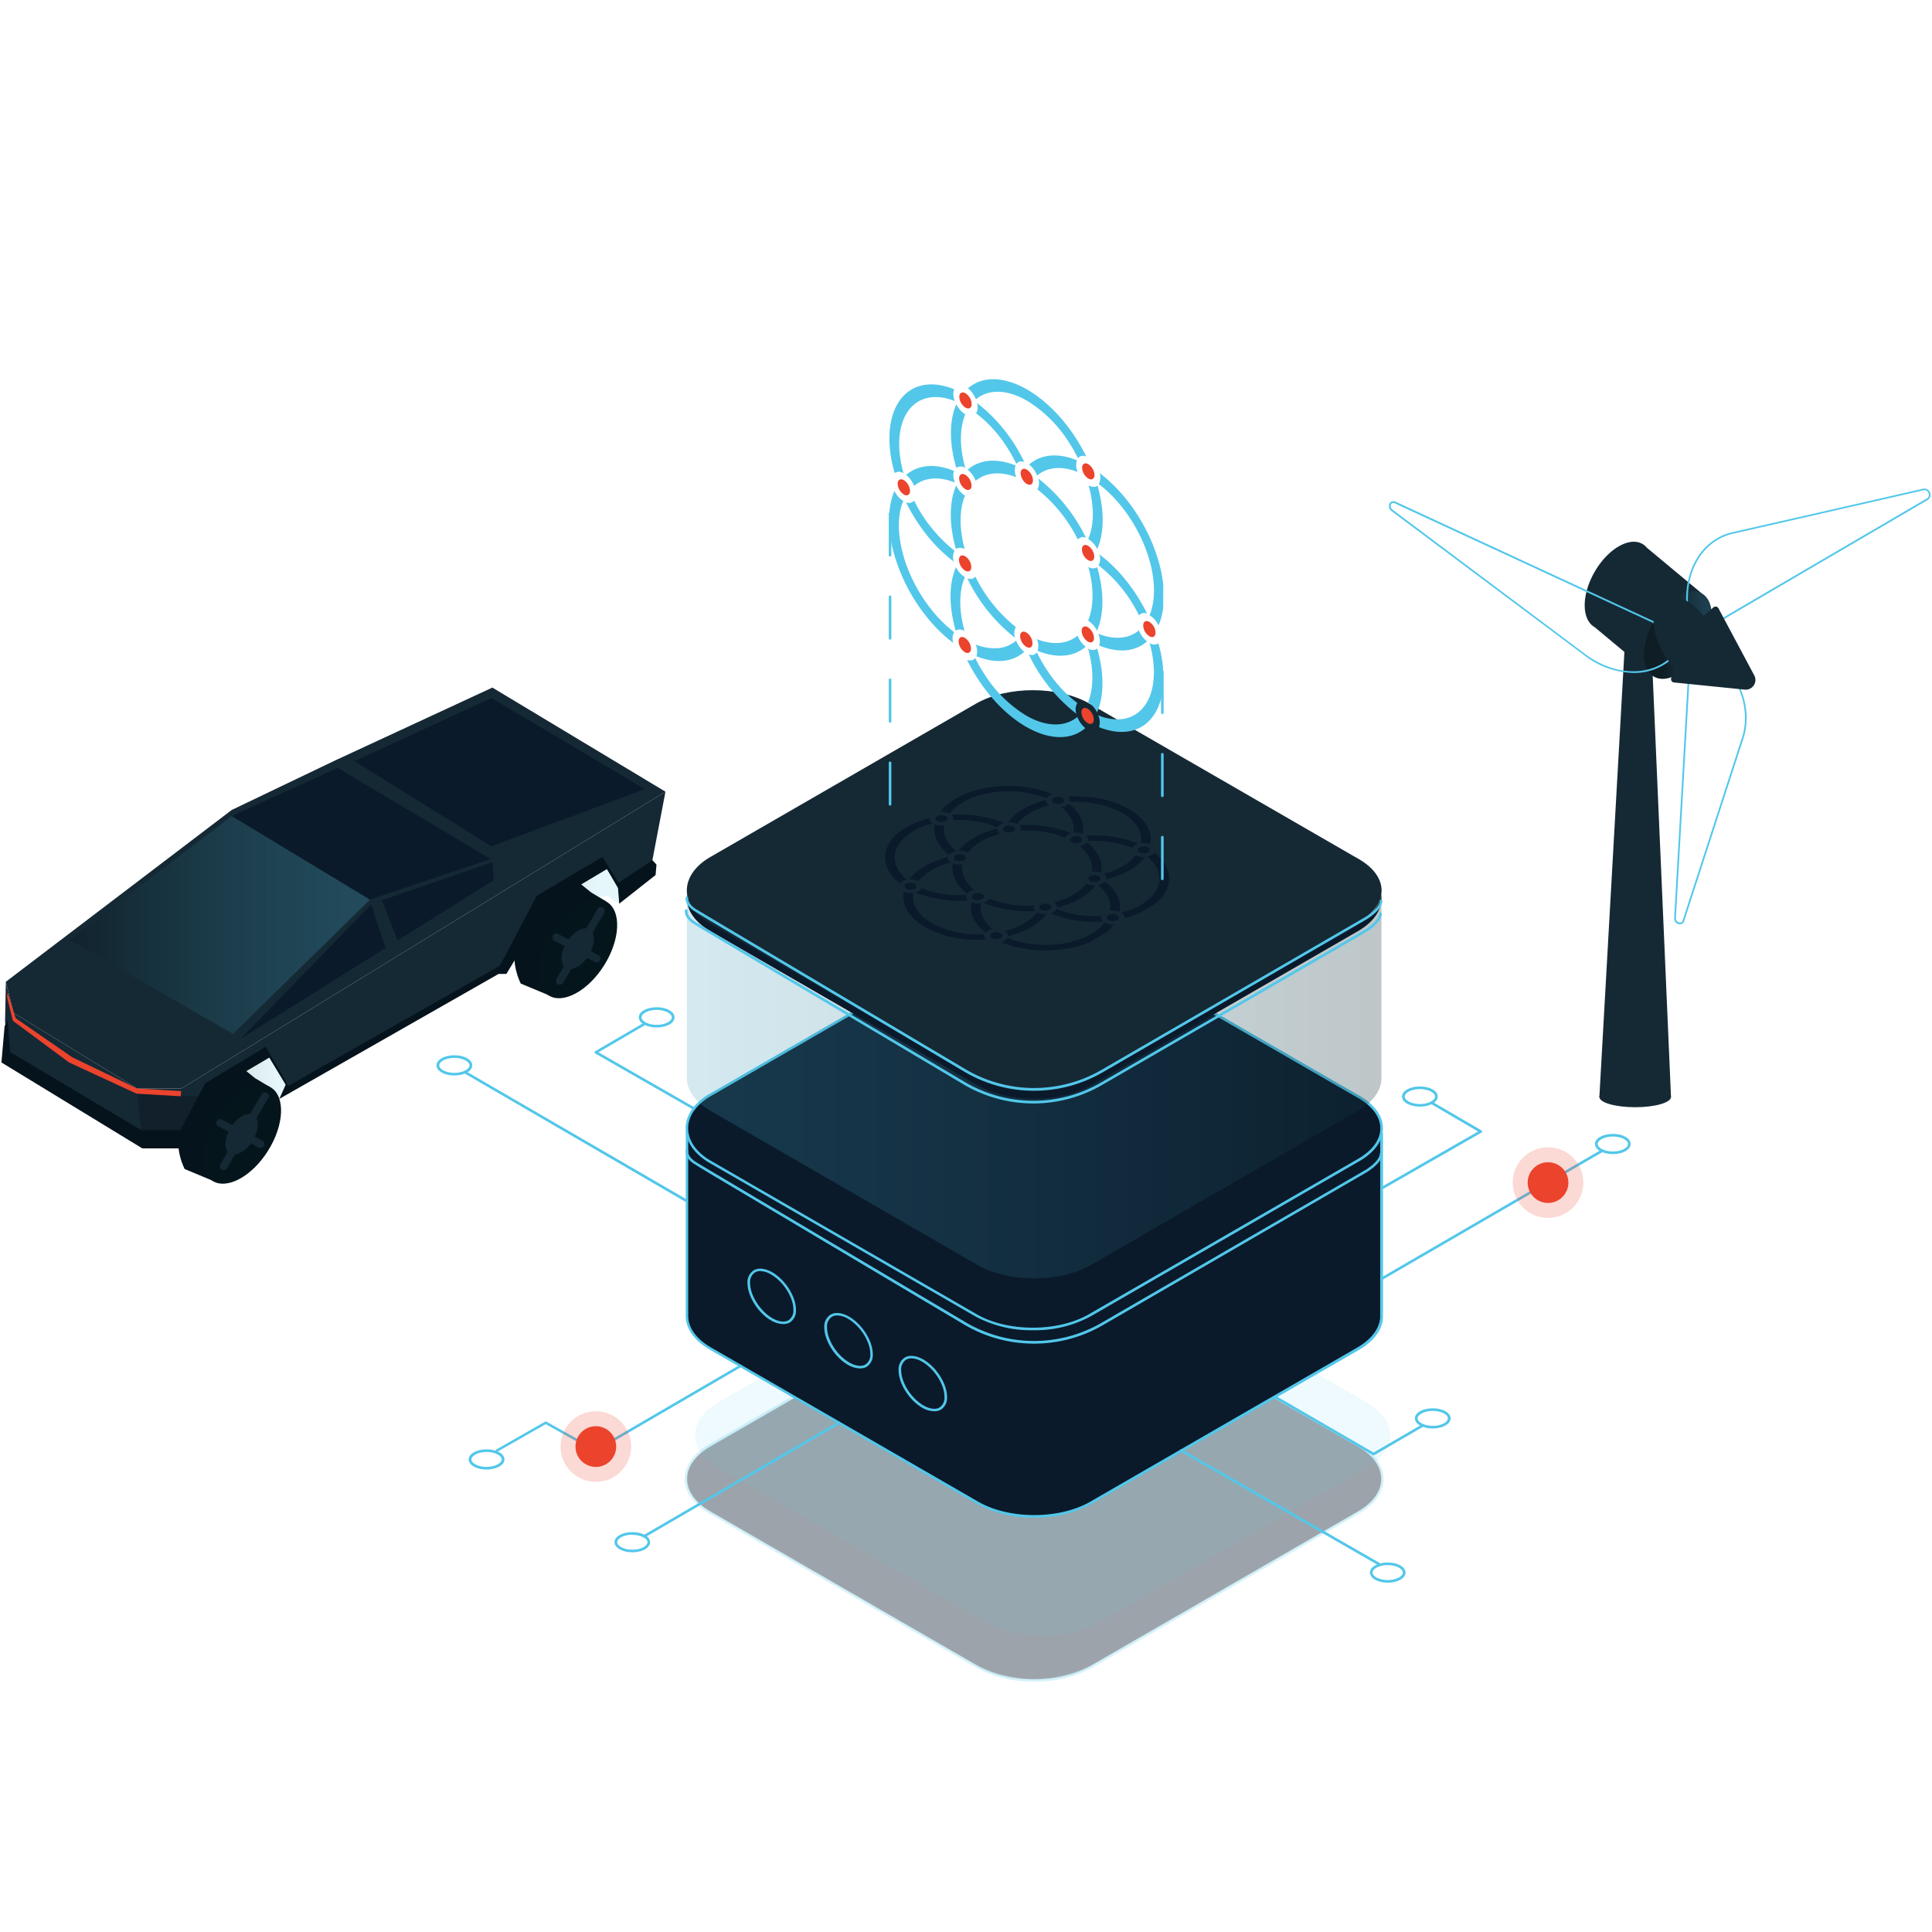 <svg id="Layer_1" data-name="Layer 1" xmlns="http://www.w3.org/2000/svg" xmlns:xlink="http://www.w3.org/1999/xlink" viewBox="0 0 540 540"><defs><style>.cls-1{fill:none;}.cls-10,.cls-2,.cls-3{opacity:0.21;}.cls-10,.cls-12,.cls-16,.cls-17,.cls-2,.cls-20,.cls-3,.cls-7{isolation:isolate;}.cls-2{fill:url(#linear-gradient);}.cls-3{fill:url(#linear-gradient-2);}.cls-4{fill:#05131c;}.cls-5{fill:#05151c;}.cls-6{fill:#152935;}.cls-16,.cls-20,.cls-7{opacity:0.3;}.cls-7{fill:url(#linear-gradient-3);}.cls-8{fill:#0a1a2b;}.cls-22,.cls-9{fill:#ec432d;}.cls-10{fill:url(#linear-gradient-4);}.cls-11{opacity:0.4;}.cls-12,.cls-14{fill:#52c7ea;}.cls-12{opacity:0.6;}.cls-13{opacity:0.1;}.cls-15{opacity:0.51;}.cls-16{fill:url(#linear-gradient-5);}.cls-18{clip-path:url(#clip-path);}.cls-19{clip-path:url(#clip-path-2);}.cls-20{fill:url(#linear-gradient-6);}.cls-21{clip-path:url(#clip-path-3);}.cls-22{opacity:0.2;}</style><linearGradient id="linear-gradient" x1="-9791.34" y1="-7846.3" x2="-9769.55" y2="-7846.3" gradientTransform="matrix(-1.04, 0, 0, 1.04, -10105.03, 8464.83)" gradientUnits="userSpaceOnUse"><stop offset="0" stop-color="#52c7ea" stop-opacity="0.7"/><stop offset="1"/></linearGradient><linearGradient id="linear-gradient-2" x1="-9876.69" y1="-7896.28" x2="-9860.21" y2="-7896.28" xlink:href="#linear-gradient"/><linearGradient id="linear-gradient-3" x1="-9808.72" y1="-7884.99" x2="-9728.05" y2="-7884.99" xlink:href="#linear-gradient"/><linearGradient id="linear-gradient-4" x1="8012.39" y1="9536.77" x2="8029.01" y2="9536.77" gradientTransform="matrix(1.04, 0, 0.09, -1.04, -9169.64, 10236.19)" xlink:href="#linear-gradient"/><linearGradient id="linear-gradient-5" x1="127.91" y1="301.82" x2="480.44" y2="301.82" gradientUnits="userSpaceOnUse"><stop offset="0" stop-color="#52c7ea" stop-opacity="0.7"/><stop offset="0.97"/></linearGradient><clipPath id="clip-path"><polygon class="cls-1" points="248.45 180.99 248.71 86.72 325.23 130.9 324.96 225.17 248.45 180.99"/></clipPath><clipPath id="clip-path-2"><polygon class="cls-1" points="231.88 243.71 288.77 210.65 342.17 241.48 285.27 274.54 231.88 243.71"/></clipPath><linearGradient id="linear-gradient-6" x1="-1572.93" y1="177.46" x2="-1554" y2="177.46" gradientTransform="matrix(-0.5, -0.87, -0.87, 0.5, -159.1, -1265.27)" xlink:href="#linear-gradient"/><clipPath id="clip-path-3"><polygon class="cls-1" points="462.14 183.97 462.2 162.58 480.81 173.32 480.75 194.71 462.14 183.97"/></clipPath></defs><polyline class="cls-2" points="78.08 307.14 62.65 303.02 80.27 290.41 85.33 299.14 78.08 307.14"/><polyline class="cls-3" points="173.08 252.58 169.63 250.39 165.14 251.84 157.01 253.3 157.45 248.21 170.53 240.21 174.16 240.21 173.08 252.58"/><path class="cls-4" d="M61.23,330.76l-9.6-4S48.5,321,50.46,315.15,65.88,297,65.88,297l5.44,4.37,4.09,2.45Z"/><ellipse class="cls-5" cx="67.54" cy="317.01" rx="15.4" ry="8.71" transform="translate(-236.95 205.91) rotate(-57.93)"/><ellipse class="cls-6" cx="67.54" cy="317.01" rx="6.31" ry="3.57" transform="translate(-236.95 205.91) rotate(-57.93)"/><path class="cls-6" d="M62.51,327.07a1.07,1.07,0,0,0,.92-.53L74.94,307a1.07,1.07,0,1,0-1.84-1.08L61.59,325.46a1.08,1.08,0,0,0,.38,1.47A1,1,0,0,0,62.51,327.07Z"/><path class="cls-6" d="M72.85,320.85a1.07,1.07,0,0,0,.5-2L62,312.91a1.07,1.07,0,0,0-1,1.89l11.33,5.93A1.11,1.11,0,0,0,72.85,320.85Z"/><path class="cls-4" d="M155.18,278.92l-9.61-4s-3.12-5.82-1.16-11.64,15.41-18.19,15.41-18.19l5.44,4.37,4.1,2.45Z"/><ellipse class="cls-5" cx="161.49" cy="265.17" rx="15.4" ry="8.71" transform="translate(-148.96 261.21) rotate(-57.93)"/><ellipse class="cls-6" cx="161.49" cy="265.17" rx="6.31" ry="3.57" transform="translate(-148.96 261.21) rotate(-57.93)"/><path class="cls-6" d="M156.45,275.23a1.07,1.07,0,0,0,.93-.52l11.51-19.59a1.08,1.08,0,0,0-.38-1.47,1.06,1.06,0,0,0-1.46.38l-11.52,19.59a1.08,1.08,0,0,0,.38,1.47A1.06,1.06,0,0,0,156.45,275.23Z"/><path class="cls-6" d="M166.8,269a1.07,1.07,0,0,0,.5-2L156,261.06a1.07,1.07,0,0,0-1,1.9l11.33,5.93A1.11,1.11,0,0,0,166.8,269Z"/><polygon class="cls-6" points="93.64 212.56 137.62 192.18 186 221.28 50.69 304.24 38.32 304.24 3.79 283.14 1.64 274.4 64.78 226.38 93.64 212.56"/><polygon class="cls-6" points="50.69 304.24 50.14 318.78 57.18 304.96 71.04 296.23 74.8 294.77 80.52 304.24 140.2 270.77 150.59 251.84 168.28 240.93 172.8 247.48 181.97 242.39 186 221.28 50.69 304.24"/><polygon class="cls-6" points="1.64 274.4 1.41 285.31 2.04 294.77 39.42 316.61 50.27 317.33 51.42 304.24 38.32 304.24 3.79 283.14 1.64 274.4"/><polygon class="cls-4" points="2.15 285.31 1.29 286.77 0.4 296.96 39.77 320.97 51.41 320.97 52.46 317.33 59.36 304.96 75.29 295.59 79.86 303.14 78.08 307.14 139.35 272.22 141.53 272.22 153.43 252.58 169.64 242.91 172.73 248.21 173.08 252.58 183.24 244.57 183.49 241.66 182.35 240.41 172.86 246.75 168.4 239.48 149.99 250.39 141.25 267.12 139.54 270.03 80.58 303.5 74.26 292.59 57.36 302.78 50.4 315.87 39.48 315.87 2.83 294.05 2.15 285.31"/><polygon class="cls-7" points="19.46 262.76 65.13 288.95 103.42 251.44 64.78 228.07 19.46 262.76"/><polygon class="cls-8" points="64.78 228.07 94.36 214.62 137.18 240.11 103.42 251.44 64.78 228.07"/><polyline class="cls-8" points="98.73 212.56 137.37 236.56 180.25 220.56 137.36 195.09 99.46 212.56"/><polygon class="cls-9" points="2.11 277.31 4.39 284.59 20.17 295.5 38.32 304.24 50.63 304.96 50.5 306.42 38.2 305.69 19.31 296.96 3.6 285.31 1.99 278.77 2.11 277.31"/><polygon class="cls-8" points="67.18 290.41 103.96 252.58 137.72 240.93 138 246.03 67.18 290.41"/><polygon class="cls-6" points="103.69 252.58 107.76 264.98 111.11 262.88 106.78 251.63 103.69 252.58"/><polygon class="cls-10" points="39.48 315.87 38.2 305.69 50.5 306.42 55.43 306.42 50.4 315.87 39.48 315.87"/><g class="cls-11"><path class="cls-8" d="M273.2,465.64l-74.66-43.1c-8.74-5.05-8.74-13.26,0-18.31l74.66-43.1c8.74-5.05,23-5.05,31.71,0l74.66,43.1c8.74,5,8.74,13.26,0,18.31l-74.66,43.1C296.17,470.69,281.94,470.69,273.2,465.64Z"/><path class="cls-12" d="M289.06,470a32.84,32.84,0,0,1-16.16-3.86l-74.66-43.11c-4.42-2.55-6.86-6-6.86-9.68s2.44-7.12,6.86-9.67L272.9,360.6c8.91-5.14,23.4-5.14,32.31,0l74.66,43.1c4.42,2.55,6.86,6,6.86,9.68s-2.44,7.12-6.86,9.67l-74.66,43.11A32.83,32.83,0,0,1,289.06,470Zm0-112.57a32.31,32.31,0,0,0-15.79,3.77L198.6,404.34c-4.19,2.41-6.5,5.63-6.5,9s2.31,6.63,6.5,9.05l74.66,43.11a35.06,35.06,0,0,0,31.59,0l74.66-43.11c4.19-2.41,6.49-5.63,6.49-9s-2.3-6.63-6.49-9.05l-74.66-43.11A32.38,32.38,0,0,0,289.05,357.46Z"/></g><g class="cls-13"><path class="cls-14" d="M275.54,453.37l-74.66-43.11c-8.74-5-8.74-13.26,0-18.3l74.66-43.11c8.74-5,23-5,31.71,0L381.91,392c8.74,5,8.74,13.26,0,18.3l-74.66,43.11C298.51,458.42,284.28,458.42,275.54,453.37Z"/><path class="cls-14" d="M275.54,453.37l-74.66-43.11c-8.74-5-8.74-13.26,0-18.3l74.66-43.11c8.74-5,23-5,31.71,0L381.91,392c8.74,5,8.74,13.26,0,18.3l-74.66,43.11C298.51,458.42,284.28,458.42,275.54,453.37Z"/><g class="cls-15"><path class="cls-14" d="M275.54,453.37l-74.66-43.11c-8.74-5-8.74-13.26,0-18.3l74.66-43.11c8.74-5,23-5,31.71,0L381.91,392c8.74,5,8.74,13.26,0,18.3l-74.66,43.11C298.51,458.42,284.28,458.42,275.54,453.37Z"/></g></g><path class="cls-8" d="M386.14,367.51V316.77l-4.68-2.6c-1.32,8-10.72,13.24-18.58,14.34l-53.49,31.28L286,368.22l-74.52-38.46,1.72-1c-6.37-3-9.8-9.78-13.25-16l-5,3-3,.84v51.17h0c0,3.31,2.18,6.63,6.55,9.15L273.21,420c8.75,5.05,23,5.05,31.71,0l74.66-43.1c4.3-2.48,6.48-5.73,6.55-9,0-.15,0-.29,0-.44Z"/><path class="cls-14" d="M289.07,424.18a32.83,32.83,0,0,1-16-3.83l-74.66-43.11c-4.34-2.51-6.74-5.87-6.74-9.46V316.61a.37.37,0,0,1,.27-.35l2.93-.82,5-3a.38.38,0,0,1,.28,0,.41.41,0,0,1,.22.17l.66,1.19c3.23,5.86,6.56,11.92,12.42,14.65a.38.38,0,0,1,.21.31.34.34,0,0,1-.18.33l-1.15.67,73.79,38.08,23.2-8.38,53.44-31.26.13,0c7.91-1.1,17-6.4,18.27-14a.37.37,0,0,1,.2-.27.38.38,0,0,1,.33,0l4.68,2.61a.34.34,0,0,1,.19.31v50.74a.2.2,0,0,1,0,.07c0,.14,0,.25,0,.37-.08,3.53-2.47,6.83-6.74,9.29L305.1,420.35A32.82,32.82,0,0,1,289.07,424.18ZM192.36,316.89v50.89c0,3.32,2.26,6.46,6.37,8.84l74.67,43.1c8.64,5,22.7,5,31.34,0l74.66-43.1c4-2.34,6.3-5.42,6.37-8.69,0-.12,0-.25,0-.37s0-.07,0-.1V317l-4-2.26c-1.62,7.69-10.74,13-18.71,14.13L309.57,360.1l-23.41,8.46a.33.33,0,0,1-.29,0l-74.52-38.45a.38.38,0,0,1-.2-.32.37.37,0,0,1,.19-.32l1.13-.65c-5.69-3-9-8.9-12.14-14.66l-.47-.86-4.7,2.8-.09,0Z"/><path class="cls-8" d="M272.82,367.65l-74.66-43.1c-8.21-5.06-8.26-13.27,0-18.31l74.66-43.1c8.74-5.05,23-5.05,31.7,0l74.67,43.1c9.27,5,9.35,13.2,0,18.31l-74.66,43.1C295.79,372.7,281.56,372.7,272.82,367.65Z"/><path class="cls-14" d="M288.67,371.8a32.82,32.82,0,0,1-16-3.83h0L198,324.86c-4.11-2.53-6.37-5.9-6.36-9.5s2.26-6.93,6.35-9.43l74.67-43.11c8.84-5.1,23.22-5.1,32.07,0l74.66,43.11c4.6,2.48,7.15,5.82,7.16,9.42s-2.53,7-7.17,9.52L304.71,368A32.83,32.83,0,0,1,288.67,371.8ZM273,367.34c8.64,5,22.7,5,31.35,0L379,324.24c4.41-2.41,6.82-5.56,6.81-8.89s-2.43-6.44-6.8-8.79l-74.67-43.11c-8.64-5-22.7-5-31.34,0l-74.66,43.11c-3.86,2.35-6,5.48-6,8.8s2.12,6.49,6,8.88Z"/><ellipse class="cls-8" cx="215.7" cy="362.31" rx="4.82" ry="8.52" transform="translate(-174.47 202.42) rotate(-36.95)"/><path class="cls-14" d="M218.91,370.07a7,7,0,0,1-3.39-1c-3.63-2.09-6.59-6.77-6.59-10.42a3.91,3.91,0,0,1,1.75-3.6c1.33-.77,3.23-.56,5.21.58,3.63,2.1,6.58,6.77,6.58,10.42a3.91,3.91,0,0,1-1.74,3.61A3.67,3.67,0,0,1,218.91,370.07Zm-6.41-14.8a2.81,2.81,0,0,0-1.46.37,3.22,3.22,0,0,0-1.38,3c0,3.42,2.79,7.81,6.23,9.8,1.74,1,3.38,1.22,4.48.58a3.24,3.24,0,0,0,1.38-3c0-3.42-2.79-7.81-6.23-9.79A6.17,6.17,0,0,0,212.5,355.27Z"/><ellipse class="cls-8" cx="237.17" cy="374.71" rx="4.82" ry="8.52" transform="translate(-177.61 217.82) rotate(-36.95)"/><path class="cls-14" d="M240.38,382.47a6.92,6.92,0,0,1-3.39-1c-3.63-2.1-6.59-6.77-6.59-10.42a3.91,3.91,0,0,1,1.75-3.61c1.33-.77,3.23-.56,5.2.59,3.64,2.09,6.59,6.77,6.59,10.42a3.92,3.92,0,0,1-1.74,3.6A3.57,3.57,0,0,1,240.38,382.47ZM234,367.67a2.9,2.9,0,0,0-1.46.36,3.23,3.23,0,0,0-1.38,3c0,3.42,2.79,7.81,6.22,9.79,1.75,1,3.38,1.22,4.49.58a3.22,3.22,0,0,0,1.38-3c0-3.42-2.8-7.81-6.23-9.8A6.25,6.25,0,0,0,234,367.67Z"/><ellipse class="cls-8" cx="257.93" cy="386.69" rx="4.82" ry="8.52" transform="translate(-180.64 232.7) rotate(-36.95)"/><path class="cls-14" d="M261.14,394.45a6.92,6.92,0,0,1-3.39-1c-3.63-2.09-6.59-6.77-6.59-10.42a3.91,3.91,0,0,1,1.75-3.6c1.33-.77,3.23-.56,5.2.58,3.64,2.1,6.59,6.77,6.59,10.42A3.93,3.93,0,0,1,263,394,3.67,3.67,0,0,1,261.14,394.45Zm-6.41-14.79a2.9,2.9,0,0,0-1.46.36,3.22,3.22,0,0,0-1.38,3c0,3.42,2.79,7.81,6.22,9.8,1.75,1,3.38,1.22,4.49.58a3.23,3.23,0,0,0,1.38-3c0-3.42-2.8-7.81-6.23-9.79A6.14,6.14,0,0,0,254.73,379.66Z"/><path class="cls-16" d="M386.12,301V250.29l-4.67-2.6c-1.33,8-10.72,13.25-18.58,14.34l-53.5,31.28L286,301.74,211.5,263.29l1.73-1c-6.37-3-9.8-9.78-13.25-16l-5,3-3,.84V301.3h0c0,3.31,2.19,6.63,6.56,9.15l74.66,43.11c8.74,5,23,5,31.71,0l74.66-43.11c4.3-2.48,6.48-5.73,6.55-9a3.23,3.23,0,0,0,0-.44Z"/><path class="cls-6" d="M272.81,301.18l-74.66-43.11c-8.21-5.06-8.26-13.27,0-18.31l74.66-43.1c8.74-5,23-5,31.7,0l74.66,43.1c9.28,5,9.36,13.2,0,18.31l-74.65,43.11C295.77,306.22,281.55,306.22,272.81,301.18Z"/><path class="cls-8" d="M379.57,258.14l-74.66,43.1c-8.74,5.05-23,5.05-31.71,0l-74.66-43.1c-3.91-2.26-6.06-5.15-6.48-8.1-.51,3.66,1.65,7.42,6.48,10.21l74.66,43.1c8.74,5,23,5,31.71,0l74.66-43.1c4.83-2.79,7-6.55,6.47-10.21C385.63,253,383.48,255.88,379.57,258.14Z"/><g id="Symbols"><g class="cls-17"><g class="cls-18"><path class="cls-9" d="M269.86,109.93c-.95-.55-1.72-.11-1.73,1a3.8,3.8,0,0,0,1.72,3c.95.55,1.73.11,1.73-1a3.8,3.8,0,0,0-1.72-3"/><path class="cls-9" d="M269.83,132.72c-1-.55-1.73-.11-1.74,1a3.8,3.8,0,0,0,1.73,3c.95.55,1.72.11,1.73-1a3.8,3.8,0,0,0-1.72-3"/><path class="cls-9" d="M304,198.1c-.95-.55-1.73-.11-1.73,1a3.82,3.82,0,0,0,1.72,3c.95.55,1.72.11,1.73-1a3.8,3.8,0,0,0-1.72-3"/><path class="cls-9" d="M252.63,134.21c-.95-.55-1.73-.11-1.73,1a3.8,3.8,0,0,0,1.72,3c.95.55,1.73.11,1.73-1a3.76,3.76,0,0,0-1.72-3"/><path class="cls-9" d="M321.26,173.83c-.95-.55-1.73-.11-1.73,1a3.75,3.75,0,0,0,1.72,3c.95.55,1.72.11,1.73-1a3.8,3.8,0,0,0-1.72-3"/><path class="cls-9" d="M304.19,129.75c-.95-.55-1.72-.11-1.73,1a3.8,3.8,0,0,0,1.72,3c.95.55,1.73.11,1.73-1a3.8,3.8,0,0,0-1.72-3"/><path class="cls-9" d="M304.06,175.32c-.95-.55-1.72-.1-1.73,1a3.82,3.82,0,0,0,1.72,3c.95.55,1.73.1,1.73-1a3.82,3.82,0,0,0-1.72-3"/><path class="cls-9" d="M269.76,155.48c-.95-.55-1.73-.11-1.73,1a3.8,3.8,0,0,0,1.72,3c.95.55,1.73.11,1.73-1a3.77,3.77,0,0,0-1.72-3"/><path class="cls-9" d="M304.13,152.55c-.95-.55-1.73-.11-1.73,1a3.75,3.75,0,0,0,1.72,3c.95.55,1.72.11,1.73-1a3.8,3.8,0,0,0-1.72-3"/><path class="cls-9" d="M286.86,176.78c-.95-.55-1.72-.1-1.73,1a3.78,3.78,0,0,0,1.72,3c1,.56,1.73.12,1.74-1a3.82,3.82,0,0,0-1.73-3"/><path class="cls-9" d="M287,131.26c-.95-.55-1.72-.11-1.73,1a3.82,3.82,0,0,0,1.72,3c.95.55,1.73.1,1.73-1a3.8,3.8,0,0,0-1.72-3"/><path class="cls-9" d="M269.67,178.28c-.95-.55-1.73-.11-1.73,1a3.82,3.82,0,0,0,1.72,3c.95.55,1.72.1,1.73-1a3.78,3.78,0,0,0-1.72-3"/><path class="cls-14" d="M287.1,108.88c-4.62-2.66-9.27-3.61-13.17-2.3a10.64,10.64,0,0,0-3.37,1.93,8.26,8.26,0,0,1,2.21,3.1c3.65-3.06,9-2.68,14.3.41a36.09,36.09,0,0,1,11.53,11.35,47,47,0,0,1,2.72,4.72,1.6,1.6,0,0,1,1.21-.69,2.23,2.23,0,0,1,1.09.2c-4.16-8.44-10.31-15.13-16.52-18.72"/><path class="cls-14" d="M301,128.65c-5.26-2.14-10-1.73-13.36,1.19a7.25,7.25,0,0,1,2.24,3.08c2.83-2.4,6.86-2.76,11.32-1a4.69,4.69,0,0,1-.2-3.26"/><path class="cls-14" d="M273.05,112.5a4.75,4.75,0,0,1,.2,1.41,2.68,2.68,0,0,1-.44,1.6,35.68,35.68,0,0,1,6.27,6.16,43.3,43.3,0,0,1,5,8,1.57,1.57,0,0,1,1.21-.69,2.28,2.28,0,0,1,1,.16,45.85,45.85,0,0,0-13.31-16.59"/><path class="cls-14" d="M306.76,135.74a1.79,1.79,0,0,1-.89.34,2.72,2.72,0,0,1-1.61-.43c1.63,5.81,1.58,11.14-.1,15a7,7,0,0,1,2.53,2.81c2-4.57,2-10.92.07-17.76"/><path class="cls-14" d="M290.21,133.8a3.86,3.86,0,0,1-.24,3,41.12,41.12,0,0,1,11.28,14,1.84,1.84,0,0,1,2.28-.47,47,47,0,0,0-13.32-16.59"/><path class="cls-14" d="M307.35,132.23a3.91,3.91,0,0,1-.24,3.05c.63.5,1.24,1,1.84,1.52,9.82,8.69,15.6,23.64,12.95,33.4a13,13,0,0,1-.61,1.76,6.14,6.14,0,0,1,1.64,1.45,8.94,8.94,0,0,1,.89,1.37,16.52,16.52,0,0,0,.75-2.15c3.06-11.24-3.61-28.46-14.89-38.49-.78-.68-1.53-1.31-2.33-1.91"/><path class="cls-14" d="M307.29,155a3.79,3.79,0,0,1-.24,3,40.3,40.3,0,0,1,11.3,14,1.89,1.89,0,0,1,2.28-.47,51.31,51.31,0,0,0-5.91-9.31,41.67,41.67,0,0,0-7.43-7.27"/><path class="cls-14" d="M318.34,176.18c-2.86,2.39-6.92,2.73-11.37.95a5.39,5.39,0,0,1,.45,2.12,2.94,2.94,0,0,1-.21,1.17c5.3,2.2,10.08,1.75,13.4-1.14a7.25,7.25,0,0,1-2.27-3.1"/><path class="cls-14" d="M306.67,158.53a2.28,2.28,0,0,1-2.48-.08c1.6,5.75,1.56,11.09-.06,15a7.23,7.23,0,0,1,2.49,2.83c2-4.58,2-10.93.05-17.77"/><path class="cls-14" d="M306.64,181.31a2.24,2.24,0,0,1-2.51-.05c1.59,5.72,1.58,11.07,0,15a7.18,7.18,0,0,1,2.5,2.83c2-4.57,2-10.93.05-17.78"/><path class="cls-14" d="M323.8,179.81a2.21,2.21,0,0,1-2.5-.1c.23.79.43,1.61.6,2.41,2.61,12.82-3.26,21.09-13.1,18.45a18.23,18.23,0,0,1-1.84-.63,4.65,4.65,0,0,1,.22,3.3,20.55,20.55,0,0,0,2.33.78c11.28,3,18-6.46,15-21.21-.2-1-.45-2-.74-3"/><path class="cls-14" d="M301.18,177.66c-2.86,2.36-6.9,2.71-11.36,1a4.78,4.78,0,0,1,.2,3.25c5.29,2.16,10.07,1.74,13.42-1.13a7.65,7.65,0,0,1-2.26-3.09"/><path class="cls-14" d="M289.76,182.39a1.61,1.61,0,0,1-1.21.69,2.36,2.36,0,0,1-1-.17,45.81,45.81,0,0,0,13.31,16.59,3.55,3.55,0,0,1,.25-3,35.76,35.76,0,0,1-6.27-6.17,42.89,42.89,0,0,1-5-7.94"/><path class="cls-14" d="M284,179.07a8.94,8.94,0,0,1-5,2.09,14.37,14.37,0,0,1-6.28-1,4.87,4.87,0,0,1,.2,3.26c5.28,2.15,10.07,1.7,13.36-1.23a7.55,7.55,0,0,1-2.24-3.08"/><path class="cls-14" d="M301.11,200.4c-3.65,3-9,2.67-14.32-.42a35.83,35.83,0,0,1-11.5-11.35,40.19,40.19,0,0,1-2.73-4.72,1.57,1.57,0,0,1-1.21.69,2.2,2.2,0,0,1-1.07-.18c4.16,8.44,10.3,15.13,16.51,18.71,4.62,2.67,9.28,3.62,13.18,2.31a10.4,10.4,0,0,0,3.38-1.93,7.68,7.68,0,0,1-2.24-3.11"/><path class="cls-14" d="M267.19,158.54c-2,4.57-2,10.92-.08,17.76a1.66,1.66,0,0,1,.86-.36,2.77,2.77,0,0,1,1.62.43c-1.6-5.82-1.59-11.21.1-15.06a6.3,6.3,0,0,1-1.64-1.45,8.07,8.07,0,0,1-.86-1.32"/><path class="cls-14" d="M272.63,161.15a1.85,1.85,0,0,1-2.28.47,47.16,47.16,0,0,0,13.34,16.64,3.79,3.79,0,0,1,.24-3,41.57,41.57,0,0,1-11.3-14.07"/><path class="cls-14" d="M266.67,108.78a23.88,23.88,0,0,0-2.3-.77c-11.31-3.05-18.05,6.47-15.07,21.2.23,1,.46,1.95.74,3a2.26,2.26,0,0,1,2.51.09c-.23-.8-.43-1.61-.6-2.4-2.61-12.83,3.26-21.09,13.1-18.42a18.11,18.11,0,0,1,1.84.62,4.66,4.66,0,0,1-.22-3.3"/><path class="cls-14" d="M255.5,139.9a1.88,1.88,0,0,1-2.26.49,50.87,50.87,0,0,0,5.91,9.31,42.4,42.4,0,0,0,7.44,7.27,4,4,0,0,1,.21-3.06,40.67,40.67,0,0,1-11.3-14"/><path class="cls-14" d="M250,137.21a15.1,15.1,0,0,0-.75,2.15c-3.06,11.24,3.57,28.41,14.86,38.44.78.68,1.55,1.33,2.33,1.9a3.78,3.78,0,0,1,.24-3c-.58-.47-1.21-1-1.81-1.51-9.82-8.72-15.63-23.69-13-33.48a13.58,13.58,0,0,1,.61-1.7,5.93,5.93,0,0,1-1.64-1.44,9.17,9.17,0,0,1-.86-1.36"/><path class="cls-14" d="M267.29,113c-2,4.59-2,10.93,0,17.76a2.16,2.16,0,0,1,2.51.06c-1.63-5.77-1.62-11.12,0-15a7.39,7.39,0,0,1-2.5-2.8"/><path class="cls-14" d="M266.66,131.62c-5.29-2.16-10.07-1.75-13.39,1.13a7,7,0,0,1,1.06,1.05,8.28,8.28,0,0,1,1.18,2c2.85-2.38,6.91-2.72,11.4-.92a5.68,5.68,0,0,1-.45-2.15,3.31,3.31,0,0,1,.2-1.14"/><path class="cls-14" d="M283.86,130.09c-5.26-2.11-10.05-1.69-13.39,1.18a7.48,7.48,0,0,1,2.23,3.11c2.86-2.36,6.89-2.71,11.35-1a4.79,4.79,0,0,1-.19-3.32"/><path class="cls-14" d="M267.26,135.7c-2,4.59-2,10.92-.09,17.76a2.22,2.22,0,0,1,2.48.08c-1.56-5.77-1.55-11.13.07-15a7,7,0,0,1-2.46-2.82"/></g></g></g><g id="Symbols-2" data-name="Symbols"><g class="cls-17"><g class="cls-19"><path class="cls-8" d="M296.92,223a2.64,2.64,0,0,0-2.4,0,.73.73,0,0,0,0,1.39,2.67,2.67,0,0,0,2.4,0,.74.74,0,0,0,0-1.39"/><path class="cls-8" d="M283.19,231a2.59,2.59,0,0,0-2.39,0c-.67.38-.67,1,0,1.39a2.67,2.67,0,0,0,2.4,0,.74.74,0,0,0,0-1.39"/><path class="cls-8" d="M279.63,260.83a2.64,2.64,0,0,0-2.4,0,.73.73,0,0,0,0,1.38,2.64,2.64,0,0,0,2.4,0,.74.74,0,0,0,0-1.4"/><path class="cls-8" d="M264.33,228.11a2.61,2.61,0,0,0-2.4,0c-.67.38-.66,1,0,1.39a2.67,2.67,0,0,0,2.4,0,.74.74,0,0,0,0-1.39"/><path class="cls-8" d="M312.23,255.77a2.64,2.64,0,0,0-2.4,0,.74.74,0,0,0,0,1.4,2.69,2.69,0,0,0,2.41,0c.66-.39.65-1,0-1.39"/><path class="cls-8" d="M320.88,236.86a2.67,2.67,0,0,0-2.4,0,.74.74,0,0,0,0,1.39,2.63,2.63,0,0,0,2.41,0,.74.74,0,0,0,0-1.39"/><path class="cls-8" d="M293.37,252.85a2.61,2.61,0,0,0-2.4,0c-.66.38-.66,1,0,1.39a2.67,2.67,0,0,0,2.4,0,.73.73,0,0,0,0-1.39"/><path class="cls-8" d="M269.45,239a2.67,2.67,0,0,0-2.4,0,.74.74,0,0,0,0,1.39,2.63,2.63,0,0,0,2.41,0,.74.74,0,0,0,0-1.39"/><path class="cls-8" d="M307.11,244.86a2.67,2.67,0,0,0-2.4,0,.74.74,0,0,0,0,1.39,2.61,2.61,0,0,0,2.4,0c.67-.38.66-1,0-1.39"/><path class="cls-8" d="M274.53,249.92a2.61,2.61,0,0,0-2.4,0,.74.74,0,0,0,0,1.39,2.67,2.67,0,0,0,2.4,0c.66-.39.67-1,0-1.39"/><path class="cls-8" d="M302,234a2.63,2.63,0,0,0-2.41,0c-.66.38-.65,1,0,1.39a2.65,2.65,0,0,0,2.39,0,.74.74,0,0,0,0-1.39"/><path class="cls-8" d="M255.67,247a2.64,2.64,0,0,0-2.4,0,.74.74,0,0,0,0,1.39,2.67,2.67,0,0,0,2.4,0,.74.74,0,0,0,0-1.39"/><path class="cls-8" d="M315.56,226.11a28.75,28.75,0,0,0-12.38-3.44,34.8,34.8,0,0,0-4.68,0,1.36,1.36,0,0,1,.45,1.53,26.84,26.84,0,0,1,14.7,3c2.82,1.63,4.74,3.81,5.21,6.29a5.81,5.81,0,0,1,0,2.2,5.57,5.57,0,0,1,1.68,0,4.23,4.23,0,0,1,1,.29c.72-3.79-1.69-7.37-6-9.88"/><path class="cls-8" d="M318.24,235.84a32.55,32.55,0,0,0-14.68-2.26,1.23,1.23,0,0,1,.48,1.53A28.3,28.3,0,0,1,316.48,237a2.57,2.57,0,0,1,1.76-1.19"/><path class="cls-8" d="M298.71,224.57a2,2,0,0,1-.64.53,4.11,4.11,0,0,1-1.42.48,9.72,9.72,0,0,1,2.84,3.41,6.23,6.23,0,0,1,.5,3.8,6.3,6.3,0,0,1,1.68,0,5.35,5.35,0,0,1,1,.27c.61-3-.8-6.07-4-8.49"/><path class="cls-8" d="M320,239.48a6.22,6.22,0,0,1-1.14,0,4.25,4.25,0,0,1-1.42-.48c-1.79,2.36-5,4.23-9.14,5.26a1.56,1.56,0,0,1,1,1.5c4.83-1.21,8.67-3.43,10.75-6.23"/><path class="cls-8" d="M303.85,235.49a3.56,3.56,0,0,1-2.08,1c2.59,2.07,3.79,4.63,3.36,7.18a5.24,5.24,0,0,1,2.66.29c.59-3-.83-6-3.94-8.49"/><path class="cls-8" d="M322.69,238.37a3.48,3.48,0,0,1-2.08,1,12.88,12.88,0,0,1,1,.9c5.05,5,2.1,11.43-6.53,14.33-.56.18-1.12.34-1.7.49a1.93,1.93,0,0,1,.84.84,1.19,1.19,0,0,1,.11.66c.72-.18,1.42-.38,2.08-.6,9.95-3.34,13.33-10.72,7.55-16.5a13,13,0,0,0-1.28-1.14"/><path class="cls-8" d="M308.92,246.37a3.28,3.28,0,0,1-2.07,1c2.63,2.07,3.84,4.62,3.4,7.18a5.38,5.38,0,0,1,2.66.29,7.28,7.28,0,0,0-.59-4.45,11.08,11.08,0,0,0-3.4-4"/><path class="cls-8" d="M307.78,256a28.25,28.25,0,0,1-12.46-1.95,1.68,1.68,0,0,1-.8.84,3.4,3.4,0,0,1-.92.37,32.34,32.34,0,0,0,14.69,2.28,1.24,1.24,0,0,1-.51-1.54"/><path class="cls-8" d="M306.19,247.47a5.18,5.18,0,0,1-2.55-.52c-1.78,2.34-5,4.21-9.09,5.26a1.56,1.56,0,0,1,.91,1.49c4.82-1.21,8.64-3.44,10.73-6.23"/><path class="cls-8" d="M292.47,255.47a5,5,0,0,1-2.58-.52c-1.77,2.33-5,4.21-9.06,5.26a1.54,1.54,0,0,1,.9,1.49c4.84-1.2,8.65-3.44,10.74-6.23"/><path class="cls-8" d="M311.31,258.37a4.86,4.86,0,0,1-2.57-.53,8.78,8.78,0,0,1-.81,1c-5,5-16.07,6.76-24.77,3.86-.53-.18-1-.37-1.55-.59a2.51,2.51,0,0,1-1.75,1.21c.62.27,1.29.51,2,.74,10,3.31,22.74,1.34,28.45-4.44a10.34,10.34,0,0,0,1-1.21"/><path class="cls-8" d="M289,253.09a28.7,28.7,0,0,1-12.43-1.93,2.73,2.73,0,0,1-1.76,1.18,32.66,32.66,0,0,0,14.7,2.29,1.33,1.33,0,0,1-.51-1.54"/><path class="cls-8" d="M274.18,252.46a5.26,5.26,0,0,1-1.68,0,4.58,4.58,0,0,1-1-.27c-.62,3,.77,6.06,4,8.5a3.15,3.15,0,0,1,2-1,9.52,9.52,0,0,1-2.83-3.42,6.17,6.17,0,0,1-.51-3.81"/><path class="cls-8" d="M270.1,250.14a30,30,0,0,1-6.51-.28,26,26,0,0,1-5.94-1.62,2.73,2.73,0,0,1-1.75,1.18,32.16,32.16,0,0,0,14.7,2.24,1.29,1.29,0,0,1-.5-1.52"/><path class="cls-8" d="M275.23,261.06a26.86,26.86,0,0,1-14.71-3c-2.83-1.63-4.75-3.81-5.21-6.29a5.81,5.81,0,0,1,0-2.2,5.63,5.63,0,0,1-1.69,0,4,4,0,0,1-1-.28c-.73,3.8,1.67,7.38,6,9.88A28.86,28.86,0,0,0,271,262.61a38.46,38.46,0,0,0,4.68,0,1.28,1.28,0,0,1-.47-1.55"/><path class="cls-8" d="M264.93,239.57c-4.83,1.21-8.66,3.43-10.75,6.22a6,6,0,0,1,1.12.05,4,4,0,0,1,1.43.48c1.82-2.37,5.08-4.26,9.15-5.28a2.06,2.06,0,0,1-.85-.83,1.2,1.2,0,0,1-.1-.64"/><path class="cls-8" d="M269,241.58a5.24,5.24,0,0,1-2.66-.3c-.58,3,.81,6.07,3.95,8.52a3.34,3.34,0,0,1,2.07-1c-2.59-2.1-3.78-4.66-3.36-7.2"/><path class="cls-8" d="M294.27,222c-.63-.26-1.29-.51-1.95-.72-10-3.34-22.73-1.35-28.46,4.42-.36.4-.7.78-1,1.2a5,5,0,0,1,2.56.53,10.06,10.06,0,0,1,.81-1c5-5,16.07-6.76,24.75-3.85.52.18,1,.37,1.54.59a2.62,2.62,0,0,1,1.76-1.21"/><path class="cls-8" d="M263.9,230.68a5.51,5.51,0,0,1-2.64-.28,7.15,7.15,0,0,0,.58,4.45,11.5,11.5,0,0,0,3.4,4.05,3.46,3.46,0,0,1,2.06-1c-2.63-2.07-3.83-4.63-3.4-7.18"/><path class="cls-8" d="M259.81,228.64c-.7.17-1.42.38-2.08.61-9.94,3.33-13.33,10.69-7.55,16.48a14.28,14.28,0,0,0,1.29,1.13,3.35,3.35,0,0,1,2.05-1c-.32-.27-.69-.58-1-.89-5-5-2.1-11.45,6.55-14.36.54-.18,1.1-.34,1.66-.48a2,2,0,0,1-.85-.83,1.22,1.22,0,0,1-.08-.65"/><path class="cls-8" d="M292.39,223.58c-4.81,1.22-8.64,3.45-10.68,6.24a4.79,4.79,0,0,1,2.58.52c1.77-2.35,5-4.23,9-5.27a1.65,1.65,0,0,1-.94-1.49"/><path class="cls-8" d="M280.54,230a32.59,32.59,0,0,0-14.67-2.27,1.83,1.83,0,0,1,.48.58,1.06,1.06,0,0,1,0,.95,28.27,28.27,0,0,1,12.48,2,1.78,1.78,0,0,1,.82-.84,4.48,4.48,0,0,1,.89-.37"/><path class="cls-8" d="M299.43,232.91a33.22,33.22,0,0,0-14.7-2.27,1.29,1.29,0,0,1,.47,1.55,28.53,28.53,0,0,1,12.43,1.93,2.77,2.77,0,0,1,1.8-1.21"/><path class="cls-8" d="M278.72,231.56c-4.82,1.22-8.67,3.43-10.76,6.22a4.9,4.9,0,0,1,2.55.53c1.82-2.34,5.06-4.22,9.1-5.27a1.49,1.49,0,0,1-.89-1.48"/></g></g></g><polygon class="cls-6" points="447.03 306.6 467.05 306.6 461.04 168.23 454.81 168.23 447.03 306.6"/><path class="cls-6" d="M445.71,159.82c3.71-6.42,9.7-9.9,13.39-7.77a4.32,4.32,0,0,1,1.16,1l15.4,12.82c3.69,2.12,3.67,9,0,15.47s-9.7,9.9-13.38,7.77a4.52,4.52,0,0,1-1.17-1l-15.4-12.82C442,173.17,442,166.24,445.71,159.82Z"/><ellipse class="cls-20" cx="468.95" cy="177.46" rx="13.42" ry="7.7" transform="translate(80.79 494.85) rotate(-60)"/><path class="cls-14" d="M456.54,188.1a23.32,23.32,0,0,1-13.8-5L389,142.91a1.73,1.73,0,0,1-.6-2.24,1.27,1.27,0,0,1,1.73-.42l82.76,38.33L468,183.53A15.88,15.88,0,0,1,456.54,188.1Zm-67.09-47.53a.66.66,0,0,0-.61.35,1.25,1.25,0,0,0,.47,1.6L443,182.76c8.43,6.31,18.54,6.49,24.6.43l4.45-4.46-82.13-38A1.22,1.22,0,0,0,389.45,140.57Z"/><path class="cls-14" d="M469.58,258.34l-.27,0a1.68,1.68,0,0,1-1.38-1.72l4.5-78.8,6.24,4.69c7.76,5.83,11.32,15.64,8.65,23.86l-16.6,51.16A1.16,1.16,0,0,1,469.58,258.34Zm3.28-79.62-4.45,77.89a1.2,1.2,0,0,0,1,1.23.7.7,0,0,0,.86-.49l16.6-51.15c2.6-8-.88-17.63-8.48-23.34Z"/><path class="cls-14" d="M472.29,178.65l-.87-8.44c-1.09-10.67,4.16-19.5,12.78-21.46l53.49-12.2a1.76,1.76,0,0,1,1.24,3.12ZM538,137a.62.62,0,0,0-.19,0l-53.49,12.2c-8.38,1.91-13.48,10.52-12.41,20.94l.79,7.69,66-38.6a1.1,1.1,0,0,0,.31-1.41A1.18,1.18,0,0,0,538,137Z"/><g class="cls-17"><g class="cls-21"><path class="cls-6" d="M471.5,168c-5.14-3-9.31-.59-9.33,5.32s4.13,13.1,9.27,16.07,9.32.58,9.34-5.33-4.14-13.09-9.28-16.06"/></g></g><path class="cls-6" d="M478.91,169.76a.91.91,0,0,1,1.4.26l10,18.73a2.71,2.71,0,0,1-2.66,4l-19.77-2a.92.92,0,0,1-.77-1.22l5-13.9Z"/><ellipse class="cls-6" cx="457.04" cy="306.6" rx="10.01" ry="2.87"/><path class="cls-14" d="M289,375.55a38.26,38.26,0,0,1-19.55-5.35c-13.81-8.19-32.65-19.37-48-28.51L202,330.14c-5.61-3.35-7.34-4.38-7.85-4.78l0,.05c-2.92-1.84-2.53-3.76-2.51-3.85a.36.36,0,0,1,.71.16c0,.07-.27,1.53,2.19,3.08l0,0c.75.49,28.17,16.78,75.31,44.75a37.6,37.6,0,0,0,38,.2l73.44-42.53c.05,0,4.3-2.46,4.38-4.74a.38.38,0,0,1,.37-.35.35.35,0,0,1,.35.37c-.09,2.69-4.55,5.24-4.74,5.35L308.23,370.4A38.25,38.25,0,0,1,289,375.55Z"/><path class="cls-14" d="M288.82,308.42a38.29,38.29,0,0,1-19.55-5.35l-48-28.52L201.81,263c-5.61-3.34-7.34-4.37-7.85-4.78l0,.06c-2.92-1.84-2.53-3.77-2.51-3.85a.36.36,0,0,1,.71.16c0,.06-.26,1.53,2.19,3.08l0,0c.74.48,28.17,16.78,75.31,44.75a37.62,37.62,0,0,0,38,.2L381.1,260.1s4.3-2.45,4.38-4.73a.35.35,0,0,1,.38-.35.36.36,0,0,1,.35.37c-.09,2.69-4.56,5.24-4.75,5.34L308,303.27A38.25,38.25,0,0,1,288.82,308.42Z"/><path class="cls-14" d="M289,304.85a38.27,38.27,0,0,1-19.55-5.36c-13.81-8.19-32.65-19.37-48-28.51L202,259.43c-5.61-3.34-7.34-4.37-7.85-4.78l0,.06c-2.92-1.85-2.53-3.77-2.51-3.85a.36.36,0,0,1,.43-.27.36.36,0,0,1,.28.42c0,.07-.27,1.54,2.19,3.09l0,0c.75.48,28.17,16.78,75.31,44.75a37.62,37.62,0,0,0,38,.2l73.44-42.54c.05,0,4.3-2.45,4.38-4.74a.37.37,0,0,1,.37-.35.37.37,0,0,1,.35.38c-.09,2.69-4.55,5.23-4.74,5.34L308.23,299.7A38.35,38.35,0,0,1,289,304.85Z"/><path class="cls-14" d="M180.21,429.66a.35.35,0,0,1-.31-.19A.35.35,0,0,1,180,429l54.29-31.62a.37.37,0,0,1,.5.13.36.36,0,0,1-.14.5l-54.29,31.62A.41.41,0,0,1,180.21,429.66Z"/><path class="cls-14" d="M176.75,433.87c-2.78,0-5-1.24-5-2.82s2.18-2.82,5-2.82,4.95,1.24,4.95,2.82S179.53,433.87,176.75,433.87Zm0-4.92c-2.3,0-4.23,1-4.23,2.1s1.93,2.1,4.23,2.1,4.23-1,4.23-2.1S179,429,176.75,429Z"/><path class="cls-14" d="M136,410.74c-2.78,0-5-1.24-5-2.82s2.18-2.82,5-2.82,5,1.23,5,2.82S138.76,410.74,136,410.74Zm0-4.92c-2.29,0-4.23,1-4.23,2.1S133.69,410,136,410s4.23-1,4.23-2.09S138.27,405.82,136,405.82Z"/><path class="cls-14" d="M385.27,437.45a.41.41,0,0,1-.18-.05L330,405.73a.37.37,0,0,1-.13-.5.36.36,0,0,1,.49-.13l55.12,31.67a.36.36,0,0,1,.13.49A.34.34,0,0,1,385.27,437.45Z"/><path class="cls-14" d="M387.86,442.37c-2.78,0-4.95-1.24-4.95-2.83s2.17-2.82,4.95-2.82,5,1.24,5,2.82S390.64,442.37,387.86,442.37Zm0-4.92c-2.29,0-4.23,1-4.23,2.09s1.94,2.1,4.23,2.1,4.24-1,4.24-2.1S390.16,437.45,387.86,437.45Z"/><path class="cls-14" d="M400.46,399.26c-2.78,0-5-1.24-5-2.82s2.18-2.82,5-2.82,5,1.24,5,2.82S403.23,399.26,400.46,399.26Zm0-4.91c-2.3,0-4.23,1-4.23,2.09s1.93,2.1,4.23,2.1,4.23-1,4.23-2.1S402.75,394.35,400.46,394.35Z"/><path class="cls-14" d="M138.89,405.82a.37.37,0,0,1-.18-.68l13.65-7.78a.38.38,0,0,1,.36,0L166.4,405l40.42-23.54a.36.36,0,1,1,.37.62l-40.61,23.65a.33.33,0,0,1-.36,0l-13.68-7.68-13.47,7.68A.29.29,0,0,1,138.89,405.82Z"/><path class="cls-14" d="M383.91,406.74a.37.37,0,0,1-.18-.05l-27.4-15.86a.36.36,0,0,1-.13-.49.35.35,0,0,1,.49-.13L383.91,406l13.44-7.82a.37.37,0,0,1,.5.13.36.36,0,0,1-.14.5l-13.62,7.93A.41.41,0,0,1,383.91,406.74Z"/><line class="cls-8" x1="386.12" y1="357.45" x2="447.8" y2="321.64"/><path class="cls-14" d="M386.12,357.82a.37.37,0,0,1-.32-.19.35.35,0,0,1,.14-.49l61.67-35.81a.37.37,0,0,1,.37.63L386.3,357.77A.41.41,0,0,1,386.12,357.82Z"/><path class="cls-14" d="M386.45,332.33a.33.33,0,0,1-.31-.18.36.36,0,0,1,.13-.49l26.86-15.4L400,308.58a.37.37,0,1,1,.37-.63l13.7,8a.35.35,0,0,1,.18.31.37.37,0,0,1-.19.32l-27.4,15.7A.31.31,0,0,1,386.45,332.33Z"/><path class="cls-14" d="M450.81,322.58c-2.78,0-5-1.24-5-2.83s2.18-2.82,5-2.82,4.95,1.24,4.95,2.82S453.59,322.58,450.81,322.58Zm0-4.92c-2.3,0-4.24,1-4.24,2.09s1.94,2.1,4.24,2.1,4.23-1,4.23-2.1S453.1,317.66,450.81,317.66Z"/><path class="cls-14" d="M396.86,309.31c-2.78,0-5-1.24-5-2.82s2.18-2.82,5-2.82,5,1.24,5,2.82S399.64,309.31,396.86,309.31Zm0-4.91c-2.29,0-4.23,1-4.23,2.09s1.94,2.1,4.23,2.1,4.23-1,4.23-2.1S399.15,304.4,396.86,304.4Z"/><path class="cls-14" d="M180.06,285.82a.37.37,0,0,1,.5.13.36.36,0,0,1-.13.49l-13.16,7.68,26.86,15.4a.37.37,0,0,1-.18.68.37.37,0,0,1-.18-.05l-27.41-15.71a.35.35,0,0,1-.18-.31.38.38,0,0,1,.18-.32"/><path class="cls-14" d="M183.54,287.18c-2.78,0-5-1.24-5-2.82s2.18-2.83,5-2.83,5,1.24,5,2.83S186.32,287.18,183.54,287.18Zm0-4.92c-2.3,0-4.23,1-4.23,2.1s1.93,2.09,4.23,2.09,4.23-1,4.23-2.09S185.83,282.26,183.54,282.26Z"/><line class="cls-8" x1="191.65" y1="335.47" x2="129.97" y2="299.67"/><path class="cls-14" d="M191.65,335.84a.37.37,0,0,1-.18,0L129.79,300a.36.36,0,0,1,.36-.63l61.68,35.81a.37.37,0,0,1-.18.68Z"/><path class="cls-14" d="M127,300.6c-2.78,0-5-1.24-5-2.82s2.18-2.83,5-2.83,5,1.24,5,2.83S129.74,300.6,127,300.6Zm0-4.92c-2.29,0-4.23,1-4.23,2.1s1.94,2.09,4.23,2.09,4.23-1,4.23-2.09S129.26,295.68,127,295.68Z"/><path class="cls-14" d="M324.87,246a.36.36,0,0,1-.36-.36V234a.36.36,0,0,1,.36-.36.37.37,0,0,1,.37.36v11.61A.37.37,0,0,1,324.87,246Zm0-23.21a.36.36,0,0,1-.36-.36v-11.6a.36.36,0,0,1,.36-.36.37.37,0,0,1,.37.36v11.6A.37.37,0,0,1,324.87,222.78Zm0-23.2a.36.36,0,0,1-.36-.36v-11.6a.37.37,0,0,1,.36-.37.38.38,0,0,1,.37.37v11.6A.37.37,0,0,1,324.87,199.58Z"/><path class="cls-14" d="M248.77,225.18a.36.36,0,0,1-.36-.36V213.21a.36.36,0,0,1,.36-.36.37.37,0,0,1,.37.36v11.61A.37.37,0,0,1,248.77,225.18Zm0-23.21a.36.36,0,0,1-.36-.36V190a.36.36,0,0,1,.36-.36.37.37,0,0,1,.37.36v11.6A.37.37,0,0,1,248.77,202Zm0-23.2a.36.36,0,0,1-.36-.36v-11.6a.37.37,0,0,1,.36-.37.38.38,0,0,1,.37.37v11.6A.37.37,0,0,1,248.77,178.77Zm0-23.2a.37.37,0,0,1-.36-.37V143.6a.36.36,0,0,1,.36-.36.37.37,0,0,1,.37.36v11.6A.38.38,0,0,1,248.77,155.57Z"/><circle class="cls-22" cx="166.54" cy="404.32" r="9.87"/><circle class="cls-9" cx="166.54" cy="404.32" r="5.69"/><circle class="cls-22" cx="432.68" cy="330.54" r="9.87"/><circle class="cls-9" cx="432.68" cy="330.54" r="5.69"/><rect class="cls-1" x="-1.46" y="-0.99" width="540" height="540"/></svg>